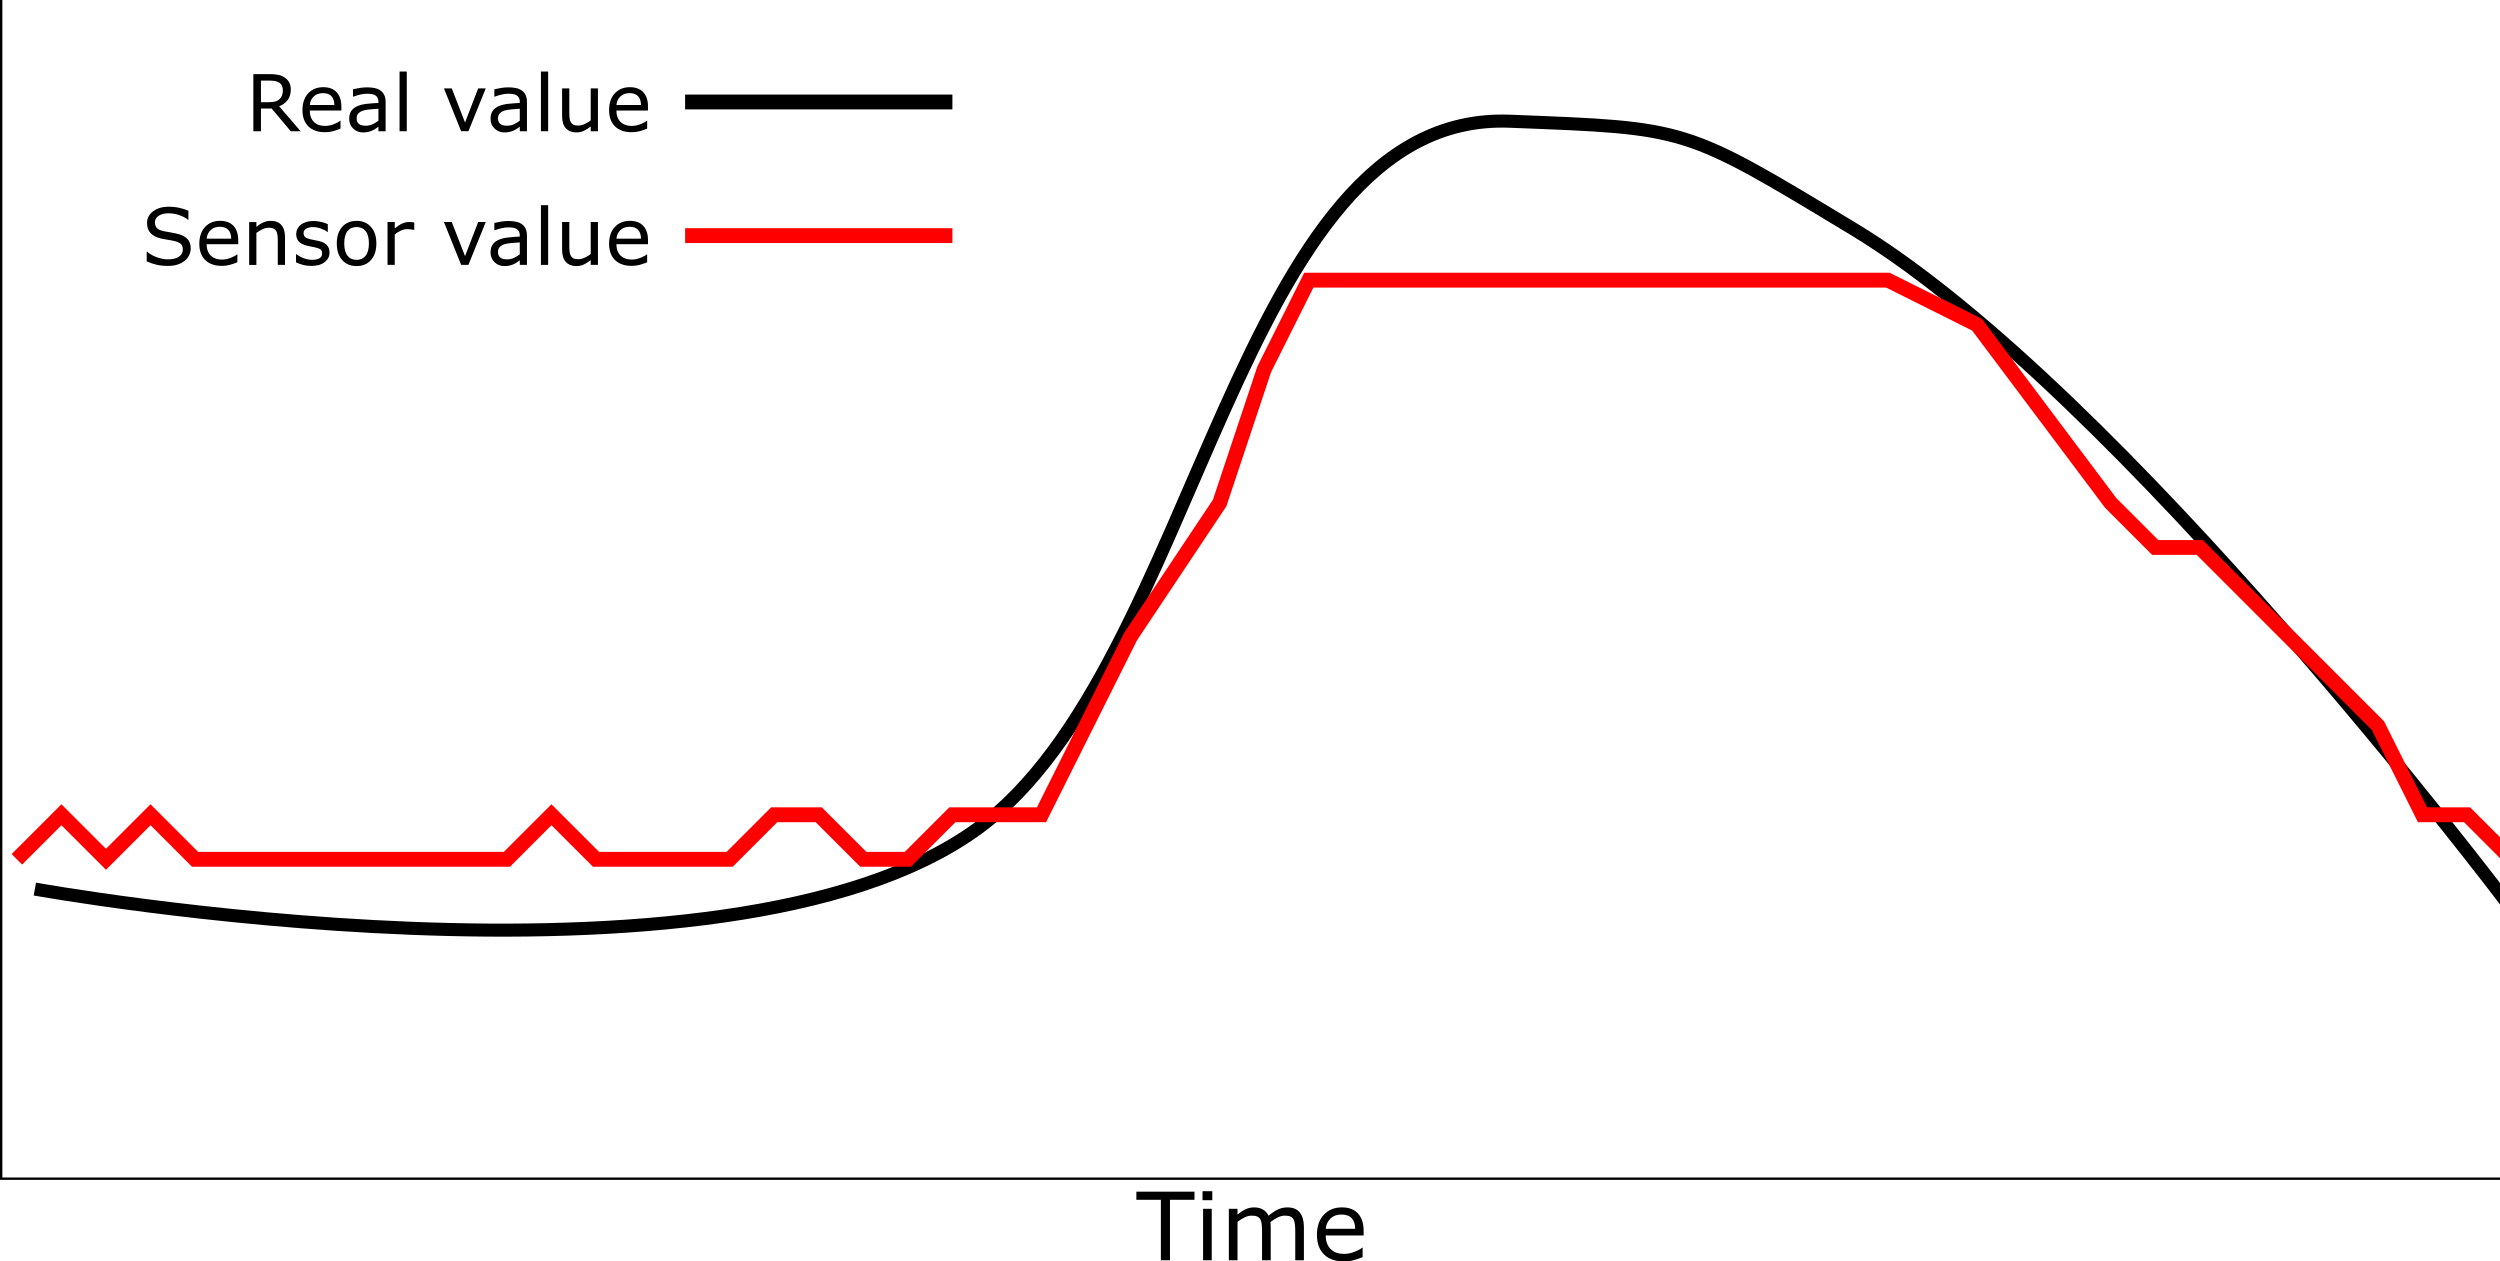 <?xml version="1.0" encoding="UTF-8" standalone="no"?>
<svg
   xmlns:dc="http://purl.org/dc/elements/1.1/"
   xmlns:cc="http://creativecommons.org/ns#"
   xmlns:rdf="http://www.w3.org/1999/02/22-rdf-syntax-ns#"
   xmlns:svg="http://www.w3.org/2000/svg"
   xmlns="http://www.w3.org/2000/svg"
   xmlns:sodipodi="http://sodipodi.sourceforge.net/DTD/sodipodi-0.dtd"
   xmlns:inkscape="http://www.inkscape.org/namespaces/inkscape"
   width="280.591mm"
   height="141.581mm"
   viewBox="0 0 280.591 141.581"
   version="1.1"
   id="svg1481"
   inkscape:version="1.0.2-2 (e86c870879, 2021-01-15)"
   sodipodi:docname="sensor_graph1.svg">
  <defs
     id="defs1475" />
  <sodipodi:namedview
     id="base"
     pagecolor="#ffffff"
     bordercolor="#666666"
     borderopacity="1.0"
     inkscape:pageopacity="0.0"
     inkscape:pageshadow="2"
     inkscape:zoom="0.7"
     inkscape:cx="254.20835"
     inkscape:cy="458.4616"
     inkscape:document-units="mm"
     inkscape:current-layer="layer1"
     inkscape:document-rotation="0"
     showgrid="true"
     inkscape:snap-nodes="true"
     inkscape:snap-others="false"
     showguides="true"
     inkscape:guide-bbox="true"
     fit-margin-top="0"
     fit-margin-left="0"
     fit-margin-right="0"
     fit-margin-bottom="0"
     inkscape:window-width="1431"
     inkscape:window-height="1055"
     inkscape:window-x="160"
     inkscape:window-y="0"
     inkscape:window-maximized="0">
    <inkscape:grid
       type="xygrid"
       id="grid2619"
       dotted="true"
       units="mm"
       spacingx="1"
       spacingy="1"
       visible="false"
       originx="96.894"
       originy="-38.554" />
    <sodipodi:guide
       position="101.894,110.134"
       orientation="0,-1"
       id="guide2621" />
    <sodipodi:guide
       position="161.894,45.134"
       orientation="0,-1"
       id="guide2623" />
  </sodipodi:namedview>
  <g
     inkscape:label="Layer 1"
     inkscape:groupmode="layer"
     id="layer1"
     transform="translate(96.894,-38.554)">
    <path
       style="fill:none;stroke:#000000;stroke-width:0.265px;stroke-linecap:butt;stroke-linejoin:miter;stroke-opacity:1"
       d="M -96.762,38.554 V 170.845 H 183.696"
       id="path2613" />
    <path
       style="fill:none;stroke:#000000;stroke-width:1.465;stroke-linecap:butt;stroke-linejoin:miter;stroke-miterlimit:4;stroke-dasharray:none;stroke-opacity:1"
       d="m -92.982,138.339 c 0,0 77.259,14.009 105.833,-6.804 24.963,-18.183 28.861,-80.581 59.72,-79.375 20.06,0.784 19.443,0.553 38.554,12.095 30.05,18.149 73.327,75.595 73.327,75.595"
       id="path2615"
       sodipodi:nodetypes="csssc" />
    <path
       style="fill:none;stroke:#ff0000;stroke-width:1.665;stroke-linecap:butt;stroke-linejoin:miter;stroke-miterlimit:4;stroke-dasharray:none;stroke-opacity:1"
       d="m -95,135 5,-5 5,5 5,-5 L -75,135 h 35 l 5,-5 L -30,135 h 15 l 5,-5 h 5 l 5,5 h 5 l 5,-5 h 10 l 5,-10 5,-10 10,-15 5,-15 L 50,70 h 65 L 125,75 140,95 145,100 h 5 l 5,5 5,5 5,5 5,5 5,10 h 5 l 5,5"
       id="path2625" />
    <g
       aria-label="Time"
       id="text2629"
       style="font-style:normal;font-weight:normal;font-size:10.583px;line-height:1.25;font-family:sans-serif;fill:#000000;fill-opacity:1;stroke:none;stroke-width:0.265">
      <path
         d="M 37.169,173.215 H 34.42 V 180 h -1.023 v -6.785 h -2.749 v -0.91 h 6.522 z"
         style="stroke-width:0.265"
         id="path2706" />
      <path
         d="m 39.169,173.261 h -1.096 v -1.008 H 39.169 Z M 39.107,180 h -0.972 v -5.772 h 0.972 z"
         style="stroke-width:0.265"
         id="path2708" />
      <path
         d="m 49.452,180 h -0.972 v -3.287 q 0,-0.372 -0.036,-0.718 -0.031,-0.346 -0.14,-0.553 -0.119,-0.222 -0.341,-0.336 -0.222,-0.114 -0.641,-0.114 -0.408,0 -0.816,0.207 -0.408,0.202 -0.816,0.517 0.015,0.119 0.026,0.279 0.01,0.155 0.01,0.31 V 180 h -0.972 v -3.287 q 0,-0.382 -0.036,-0.723 -0.031,-0.346 -0.14,-0.553 -0.119,-0.222 -0.341,-0.331 -0.222,-0.114 -0.641,-0.114 -0.398,0 -0.801,0.196 -0.398,0.196 -0.796,0.501 V 180 h -0.972 v -5.772 h 0.972 v 0.641 q 0.455,-0.377 0.904,-0.589 0.455,-0.212 0.966,-0.212 0.589,0 0.997,0.248 0.413,0.248 0.615,0.687 0.589,-0.496 1.075,-0.713 0.486,-0.222 1.039,-0.222 0.951,0 1.4,0.579 0.455,0.574 0.455,1.607 z"
         style="stroke-width:0.265"
         id="path2710" />
      <path
         d="m 56.155,177.215 h -4.253 q 0,0.532 0.16,0.93 0.16,0.393 0.439,0.646 0.269,0.248 0.636,0.372 0.372,0.124 0.816,0.124 0.589,0 1.183,-0.233 0.599,-0.238 0.853,-0.465 h 0.052 v 1.059 q -0.491,0.207 -1.003,0.346 -0.512,0.14 -1.075,0.14 -1.437,0 -2.243,-0.775 -0.806,-0.78 -0.806,-2.212 0,-1.416 0.77,-2.248 0.775,-0.832 2.036,-0.832 1.168,0 1.798,0.682 0.636,0.682 0.636,1.938 z m -0.946,-0.744 q -0.005,-0.765 -0.388,-1.183 -0.377,-0.419 -1.152,-0.419 -0.78,0 -1.245,0.46 -0.46,0.46 -0.522,1.142 z"
         style="stroke-width:0.265"
         id="path2712" />
    </g>
    <g
       aria-label="Value"
       transform="rotate(90)"
       id="text2633"
       style="font-style:normal;font-weight:normal;font-size:10.583px;line-height:1.25;font-family:sans-serif;fill:#000000;fill-opacity:1;stroke:none;stroke-width:0.265">
      <path
         d="m 97.567,104.658 -2.801,7.695 H 93.402 l -2.801,-7.695 h 1.096 l 2.413,6.77 2.413,-6.77 z"
         style="stroke-width:0.265"
         id="path2695" />
      <path
         d="m 102.626,112.353 h -0.966 v -0.615 q -0.129,0.088 -0.351,0.248 -0.217,0.155 -0.424,0.248 -0.243,0.119 -0.558,0.196 -0.315,0.083 -0.739,0.083 -0.78,0 -1.323,-0.517 -0.543,-0.517 -0.543,-1.318 0,-0.656 0.279,-1.059 0.284,-0.408 0.806,-0.641 0.527,-0.233 1.266,-0.315 0.739,-0.083 1.586,-0.124 v -0.15 q 0,-0.331 -0.119,-0.548 -0.114,-0.217 -0.331,-0.341 -0.207,-0.119 -0.496,-0.16 -0.289,-0.041 -0.605,-0.041 -0.382,0 -0.853,0.103 -0.47,0.098 -0.972,0.289 h -0.052 v -0.987 q 0.284,-0.077 0.822,-0.171 0.537,-0.093 1.059,-0.093 0.61,0 1.059,0.103 0.455,0.098 0.785,0.341 0.326,0.238 0.496,0.615 0.171,0.377 0.171,0.935 z m -0.966,-1.421 v -1.607 q -0.444,0.026 -1.049,0.077 -0.599,0.052 -0.951,0.15 -0.419,0.119 -0.677,0.372 -0.258,0.248 -0.258,0.687 0,0.496 0.3,0.749 0.3,0.248 0.915,0.248 0.512,0 0.935,-0.196 0.424,-0.202 0.785,-0.481 z"
         style="stroke-width:0.265"
         id="path2697" />
      <path
         d="m 105.479,112.353 h -0.972 v -8.041 h 0.972 z"
         style="stroke-width:0.265"
         id="path2699" />
      <path
         d="m 112.186,112.353 h -0.972 v -0.641 q -0.491,0.388 -0.941,0.594 -0.45,0.207 -0.992,0.207 -0.91,0 -1.416,-0.553 -0.506,-0.558 -0.506,-1.633 v -3.747 h 0.972 v 3.287 q 0,0.439 0.041,0.754 0.041,0.31 0.176,0.532 0.14,0.227 0.362,0.331 0.222,0.103 0.646,0.103 0.377,0 0.822,-0.196 0.45,-0.196 0.837,-0.501 v -4.31 h 0.972 z"
         style="stroke-width:0.265"
         id="path2701" />
      <path
         d="m 118.93,109.567 h -4.253 q 0,0.532 0.16,0.93 0.16,0.393 0.439,0.646 0.269,0.248 0.636,0.372 0.372,0.124 0.816,0.124 0.589,0 1.183,-0.233 0.599,-0.238 0.853,-0.465 h 0.052 v 1.059 q -0.491,0.207 -1.003,0.346 -0.512,0.14 -1.075,0.14 -1.437,0 -2.243,-0.775 -0.806,-0.78 -0.806,-2.212 0,-1.416 0.77,-2.248 0.775,-0.832 2.036,-0.832 1.168,0 1.798,0.682 0.636,0.682 0.636,1.938 z m -0.946,-0.744 q -0.005,-0.765 -0.388,-1.183 -0.377,-0.419 -1.152,-0.419 -0.78,0 -1.245,0.46 -0.46,0.46 -0.522,1.142 z"
         style="stroke-width:0.265"
         id="path2703" />
    </g>
    <g
       aria-label="Real value"
       id="text2637"
       style="font-style:normal;font-weight:normal;font-size:8.819px;line-height:1.25;font-family:sans-serif;text-align:end;text-anchor:end;fill:#000000;fill-opacity:1;stroke:none;stroke-width:0.265">
      <path
         d="m -63.153,53.284 h -1.107 l -2.145,-2.549 h -1.201 v 2.549 h -0.853 v -6.412 h 1.796 q 0.581,0 0.969,0.078 0.388,0.073 0.698,0.267 0.349,0.22 0.543,0.556 0.198,0.332 0.198,0.844 0,0.693 -0.349,1.163 -0.349,0.465 -0.96,0.702 z m -1.994,-4.608 q 0,-0.276 -0.099,-0.487 -0.095,-0.215 -0.319,-0.362 -0.185,-0.125 -0.439,-0.172 -0.254,-0.052 -0.599,-0.052 h -1.003 v 2.42 h 0.861 q 0.405,0 0.706,-0.069 0.301,-0.073 0.512,-0.267 0.194,-0.181 0.284,-0.413 0.095,-0.237 0.095,-0.599 z"
         style="font-size:8.819px;text-align:end;text-anchor:end;stroke-width:0.265"
         id="path2676" />
      <path
         d="m -58.58,50.962 h -3.544 q 0,0.444 0.133,0.775 0.133,0.327 0.366,0.538 0.224,0.207 0.53,0.31 0.31,0.103 0.68,0.103 0.491,0 0.986,-0.194 0.5,-0.198 0.711,-0.388 h 0.043 v 0.883 q -0.409,0.172 -0.835,0.289 -0.426,0.116 -0.896,0.116 -1.197,0 -1.869,-0.646 -0.672,-0.65 -0.672,-1.843 0,-1.18 0.642,-1.873 0.646,-0.693 1.697,-0.693 0.973,0 1.499,0.568 0.53,0.568 0.53,1.615 z m -0.788,-0.62 q -0.004,-0.637 -0.323,-0.986 -0.314,-0.349 -0.96,-0.349 -0.65,0 -1.038,0.383 -0.383,0.383 -0.435,0.952 z"
         style="font-size:8.819px;text-align:end;text-anchor:end;stroke-width:0.265"
         id="path2678" />
      <path
         d="m -53.615,53.284 h -0.805 v -0.512 q -0.108,0.073 -0.293,0.207 -0.181,0.129 -0.353,0.207 -0.202,0.099 -0.465,0.164 -0.263,0.069 -0.616,0.069 -0.65,0 -1.102,-0.431 -0.452,-0.431 -0.452,-1.098 0,-0.547 0.233,-0.883 0.237,-0.34 0.672,-0.534 0.439,-0.194 1.055,-0.263 0.616,-0.069 1.322,-0.103 V 49.981 q 0,-0.276 -0.099,-0.456 -0.095,-0.181 -0.276,-0.284 -0.172,-0.099 -0.413,-0.133 -0.241,-0.034 -0.504,-0.034 -0.319,0 -0.711,0.086 -0.392,0.082 -0.81,0.241 h -0.043 v -0.823 q 0.237,-0.065 0.685,-0.142 0.448,-0.078 0.883,-0.078 0.508,0 0.883,0.086 0.379,0.082 0.655,0.284 0.271,0.198 0.413,0.512 0.142,0.314 0.142,0.779 z m -0.805,-1.184 v -1.339 q -0.37,0.022 -0.874,0.065 -0.5,0.043 -0.792,0.125 -0.349,0.099 -0.564,0.31 -0.215,0.207 -0.215,0.573 0,0.413 0.25,0.624 0.25,0.207 0.762,0.207 0.426,0 0.779,-0.164 0.353,-0.168 0.655,-0.4 z"
         style="font-size:8.819px;text-align:end;text-anchor:end;stroke-width:0.265"
         id="path2680" />
      <path
         d="m -51.238,53.284 h -0.81 v -6.701 h 0.81 z"
         style="font-size:8.819px;text-align:end;text-anchor:end;stroke-width:0.265"
         id="path2682" />
      <path
         d="m -42.375,48.473 -1.946,4.81 h -0.814 l -1.934,-4.81 h 0.878 l 1.49,3.828 1.477,-3.828 z"
         style="font-size:8.819px;text-align:end;text-anchor:end;stroke-width:0.265"
         id="path2684" />
      <path
         d="m -37.75,53.284 h -0.805 v -0.512 q -0.108,0.073 -0.293,0.207 -0.181,0.129 -0.353,0.207 -0.202,0.099 -0.465,0.164 -0.263,0.069 -0.616,0.069 -0.65,0 -1.102,-0.431 -0.452,-0.431 -0.452,-1.098 0,-0.547 0.233,-0.883 0.237,-0.34 0.672,-0.534 0.439,-0.194 1.055,-0.263 0.616,-0.069 1.322,-0.103 V 49.981 q 0,-0.276 -0.099,-0.456 -0.095,-0.181 -0.276,-0.284 -0.172,-0.099 -0.413,-0.133 -0.241,-0.034 -0.504,-0.034 -0.319,0 -0.711,0.086 -0.392,0.082 -0.81,0.241 h -0.043 v -0.823 q 0.237,-0.065 0.685,-0.142 0.448,-0.078 0.883,-0.078 0.508,0 0.883,0.086 0.379,0.082 0.655,0.284 0.271,0.198 0.413,0.512 0.142,0.314 0.142,0.779 z m -0.805,-1.184 v -1.339 q -0.37,0.022 -0.874,0.065 -0.5,0.043 -0.792,0.125 -0.349,0.099 -0.564,0.31 -0.215,0.207 -0.215,0.573 0,0.413 0.25,0.624 0.25,0.207 0.762,0.207 0.426,0 0.779,-0.164 0.353,-0.168 0.655,-0.4 z"
         style="font-size:8.819px;text-align:end;text-anchor:end;stroke-width:0.265"
         id="path2686" />
      <path
         d="m -35.373,53.284 h -0.81 v -6.701 h 0.81 z"
         style="font-size:8.819px;text-align:end;text-anchor:end;stroke-width:0.265"
         id="path2688" />
      <path
         d="m -29.783,53.284 h -0.81 v -0.534 q -0.409,0.323 -0.784,0.495 -0.375,0.172 -0.827,0.172 -0.758,0 -1.18,-0.461 -0.422,-0.465 -0.422,-1.361 v -3.122 h 0.81 v 2.739 q 0,0.366 0.034,0.629 0.034,0.258 0.146,0.444 0.116,0.189 0.301,0.276 0.185,0.086 0.538,0.086 0.314,0 0.685,-0.164 0.375,-0.164 0.698,-0.418 v -3.592 h 0.81 z"
         style="font-size:8.819px;text-align:end;text-anchor:end;stroke-width:0.265"
         id="path2690" />
      <path
         d="m -24.164,50.962 h -3.544 q 0,0.444 0.133,0.775 0.133,0.327 0.366,0.538 0.224,0.207 0.53,0.31 0.31,0.103 0.68,0.103 0.491,0 0.986,-0.194 0.5,-0.198 0.711,-0.388 h 0.043 v 0.883 q -0.409,0.172 -0.835,0.289 -0.426,0.116 -0.896,0.116 -1.197,0 -1.869,-0.646 -0.672,-0.65 -0.672,-1.843 0,-1.18 0.642,-1.873 0.646,-0.693 1.697,-0.693 0.973,0 1.499,0.568 0.53,0.568 0.53,1.615 z m -0.788,-0.62 q -0.004,-0.637 -0.323,-0.986 -0.314,-0.349 -0.96,-0.349 -0.65,0 -1.038,0.383 -0.383,0.383 -0.435,0.952 z"
         style="font-size:8.819px;text-align:end;text-anchor:end;stroke-width:0.265"
         id="path2692" />
    </g>
    <path
       style="fill:none;stroke:#000000;stroke-width:1.665;stroke-linecap:butt;stroke-linejoin:miter;stroke-opacity:1;stroke-miterlimit:4;stroke-dasharray:none"
       d="M -20,50 H 10"
       id="path2643" />
    <path
       style="fill:none;stroke:#ff0000;stroke-width:1.665;stroke-linecap:butt;stroke-linejoin:miter;stroke-opacity:1;stroke-miterlimit:4;stroke-dasharray:none"
       d="M -20,65 H 10"
       id="path2645" />
    <g
       aria-label="Sensor value"
       id="text2651"
       style="font-style:normal;font-weight:normal;font-size:10.583px;line-height:1.25;font-family:sans-serif;fill:#000000;fill-opacity:1;stroke:none;stroke-width:0.265">
      <path
         d="m -75.487,66.453 q 0,0.375 -0.177,0.741 -0.172,0.366 -0.487,0.62 -0.345,0.276 -0.805,0.431 -0.456,0.155 -1.102,0.155 -0.693,0 -1.249,-0.129 -0.551,-0.129 -1.124,-0.383 v -1.068 h 0.06 q 0.487,0.405 1.124,0.624 0.637,0.22 1.197,0.22 0.792,0 1.232,-0.297 0.444,-0.297 0.444,-0.792 0,-0.426 -0.211,-0.629 -0.207,-0.202 -0.633,-0.314 -0.323,-0.086 -0.702,-0.142 -0.375,-0.056 -0.797,-0.142 -0.853,-0.181 -1.266,-0.616 -0.409,-0.439 -0.409,-1.141 0,-0.805 0.68,-1.318 0.68,-0.517 1.727,-0.517 0.676,0 1.24,0.129 0.564,0.129 0.999,0.319 v 1.008 h -0.06 q -0.366,-0.31 -0.965,-0.512 -0.594,-0.207 -1.219,-0.207 -0.685,0 -1.102,0.284 -0.413,0.284 -0.413,0.732 0,0.4 0.207,0.629 0.207,0.228 0.728,0.349 0.276,0.06 0.784,0.146 0.508,0.086 0.861,0.177 0.715,0.189 1.077,0.573 0.362,0.383 0.362,1.072 z"
         style="font-size:8.819px;stroke-width:0.265"
         id="path2653" />
      <path
         d="m -70.156,65.962 h -3.544 q 0,0.444 0.133,0.775 0.133,0.327 0.366,0.538 0.224,0.207 0.53,0.31 0.31,0.103 0.68,0.103 0.491,0 0.986,-0.194 0.5,-0.198 0.711,-0.388 h 0.043 v 0.883 q -0.409,0.172 -0.835,0.289 -0.426,0.116 -0.896,0.116 -1.197,0 -1.869,-0.646 -0.672,-0.65 -0.672,-1.843 0,-1.18 0.642,-1.873 0.646,-0.693 1.697,-0.693 0.973,0 1.499,0.568 0.53,0.568 0.53,1.615 z m -0.788,-0.62 q -0.004,-0.637 -0.323,-0.986 -0.314,-0.349 -0.96,-0.349 -0.65,0 -1.038,0.383 -0.383,0.383 -0.435,0.952 z"
         style="font-size:8.819px;stroke-width:0.265"
         id="path2655" />
      <path
         d="m -64.906,68.284 h -0.81 v -2.739 q 0,-0.332 -0.039,-0.62 -0.039,-0.293 -0.142,-0.456 -0.108,-0.181 -0.31,-0.267 -0.202,-0.09 -0.525,-0.09 -0.332,0 -0.693,0.164 -0.362,0.164 -0.693,0.418 v 3.592 h -0.81 v -4.81 h 0.81 v 0.534 q 0.379,-0.314 0.784,-0.491 0.405,-0.177 0.831,-0.177 0.779,0 1.189,0.469 0.409,0.469 0.409,1.352 z"
         style="font-size:8.819px;stroke-width:0.265"
         id="path2657" />
      <path
         d="m -59.911,66.897 q 0,0.659 -0.547,1.081 -0.543,0.422 -1.486,0.422 -0.534,0 -0.982,-0.125 -0.444,-0.129 -0.745,-0.28 v -0.909 h 0.043 q 0.383,0.289 0.853,0.461 0.469,0.168 0.9,0.168 0.534,0 0.835,-0.172 0.301,-0.172 0.301,-0.543 0,-0.284 -0.164,-0.431 -0.164,-0.146 -0.629,-0.25 -0.172,-0.039 -0.452,-0.09 -0.276,-0.052 -0.504,-0.112 -0.633,-0.168 -0.9,-0.491 -0.263,-0.327 -0.263,-0.801 0,-0.297 0.121,-0.56 0.125,-0.263 0.375,-0.469 0.241,-0.202 0.612,-0.319 0.375,-0.121 0.835,-0.121 0.431,0 0.87,0.108 0.444,0.103 0.736,0.254 v 0.866 h -0.043 q -0.31,-0.228 -0.754,-0.383 -0.444,-0.159 -0.87,-0.159 -0.444,0 -0.749,0.172 -0.306,0.168 -0.306,0.504 0,0.297 0.185,0.448 0.181,0.151 0.586,0.245 0.224,0.052 0.5,0.103 0.28,0.052 0.465,0.095 0.564,0.129 0.87,0.444 0.306,0.319 0.306,0.844 z"
         style="font-size:8.819px;stroke-width:0.265"
         id="path2659" />
      <path
         d="m -54.653,65.881 q 0,1.176 -0.603,1.856 -0.603,0.68 -1.615,0.68 -1.021,0 -1.624,-0.68 -0.599,-0.68 -0.599,-1.856 0,-1.176 0.599,-1.856 0.603,-0.685 1.624,-0.685 1.012,0 1.615,0.685 0.603,0.68 0.603,1.856 z m -0.835,0 q 0,-0.934 -0.366,-1.387 -0.366,-0.456 -1.016,-0.456 -0.659,0 -1.025,0.456 -0.362,0.452 -0.362,1.387 0,0.904 0.366,1.374 0.366,0.465 1.021,0.465 0.646,0 1.012,-0.461 0.37,-0.465 0.37,-1.378 z"
         style="font-size:8.819px;stroke-width:0.265"
         id="path2661" />
      <path
         d="m -50.398,64.356 h -0.043 q -0.181,-0.043 -0.353,-0.06 -0.168,-0.022 -0.4,-0.022 -0.375,0 -0.723,0.168 -0.349,0.164 -0.672,0.426 v 3.415 h -0.81 v -4.81 h 0.81 v 0.711 q 0.482,-0.388 0.848,-0.547 0.37,-0.164 0.754,-0.164 0.211,0 0.306,0.013 0.095,0.009 0.284,0.039 z"
         style="font-size:8.819px;stroke-width:0.265"
         id="path2663" />
      <path
         d="m -42.375,63.473 -1.946,4.81 h -0.814 l -1.934,-4.81 h 0.878 l 1.49,3.828 1.477,-3.828 z"
         style="font-size:8.819px;stroke-width:0.265"
         id="path2665" />
      <path
         d="m -37.75,68.284 h -0.805 V 67.771 q -0.108,0.073 -0.293,0.207 -0.181,0.129 -0.353,0.207 -0.202,0.099 -0.465,0.164 -0.263,0.069 -0.616,0.069 -0.65,0 -1.102,-0.431 -0.452,-0.431 -0.452,-1.098 0,-0.547 0.233,-0.883 0.237,-0.34 0.672,-0.534 0.439,-0.194 1.055,-0.263 0.616,-0.069 1.322,-0.103 v -0.125 q 0,-0.276 -0.099,-0.456 -0.095,-0.181 -0.276,-0.284 -0.172,-0.099 -0.413,-0.133 -0.241,-0.034 -0.504,-0.034 -0.319,0 -0.711,0.086 -0.392,0.082 -0.81,0.241 h -0.043 v -0.823 q 0.237,-0.065 0.685,-0.142 0.448,-0.078 0.883,-0.078 0.508,0 0.883,0.086 0.379,0.082 0.655,0.284 0.271,0.198 0.413,0.512 0.142,0.314 0.142,0.779 z m -0.805,-1.184 v -1.339 q -0.37,0.022 -0.874,0.065 -0.5,0.043 -0.792,0.125 -0.349,0.099 -0.564,0.31 -0.215,0.207 -0.215,0.573 0,0.413 0.25,0.624 0.25,0.207 0.762,0.207 0.426,0 0.779,-0.164 0.353,-0.168 0.655,-0.4 z"
         style="font-size:8.819px;stroke-width:0.265"
         id="path2667" />
      <path
         d="m -35.373,68.284 h -0.81 V 61.583 h 0.81 z"
         style="font-size:8.819px;stroke-width:0.265"
         id="path2669" />
      <path
         d="m -29.783,68.284 h -0.81 v -0.534 q -0.409,0.323 -0.784,0.495 -0.375,0.172 -0.827,0.172 -0.758,0 -1.18,-0.461 -0.422,-0.465 -0.422,-1.361 v -3.122 h 0.81 v 2.739 q 0,0.366 0.034,0.629 0.034,0.258 0.146,0.444 0.116,0.189 0.301,0.276 0.185,0.086 0.538,0.086 0.314,0 0.685,-0.164 0.375,-0.164 0.698,-0.418 v -3.592 h 0.81 z"
         style="font-size:8.819px;stroke-width:0.265"
         id="path2671" />
      <path
         d="m -24.164,65.962 h -3.544 q 0,0.444 0.133,0.775 0.133,0.327 0.366,0.538 0.224,0.207 0.53,0.31 0.31,0.103 0.68,0.103 0.491,0 0.986,-0.194 0.5,-0.198 0.711,-0.388 h 0.043 v 0.883 q -0.409,0.172 -0.835,0.289 -0.426,0.116 -0.896,0.116 -1.197,0 -1.869,-0.646 -0.672,-0.65 -0.672,-1.843 0,-1.18 0.642,-1.873 0.646,-0.693 1.697,-0.693 0.973,0 1.499,0.568 0.53,0.568 0.53,1.615 z m -0.788,-0.62 q -0.004,-0.637 -0.323,-0.986 -0.314,-0.349 -0.96,-0.349 -0.65,0 -1.038,0.383 -0.383,0.383 -0.435,0.952 z"
         style="font-size:8.819px;stroke-width:0.265"
         id="path2673" />
    </g>
  </g>
</svg>
